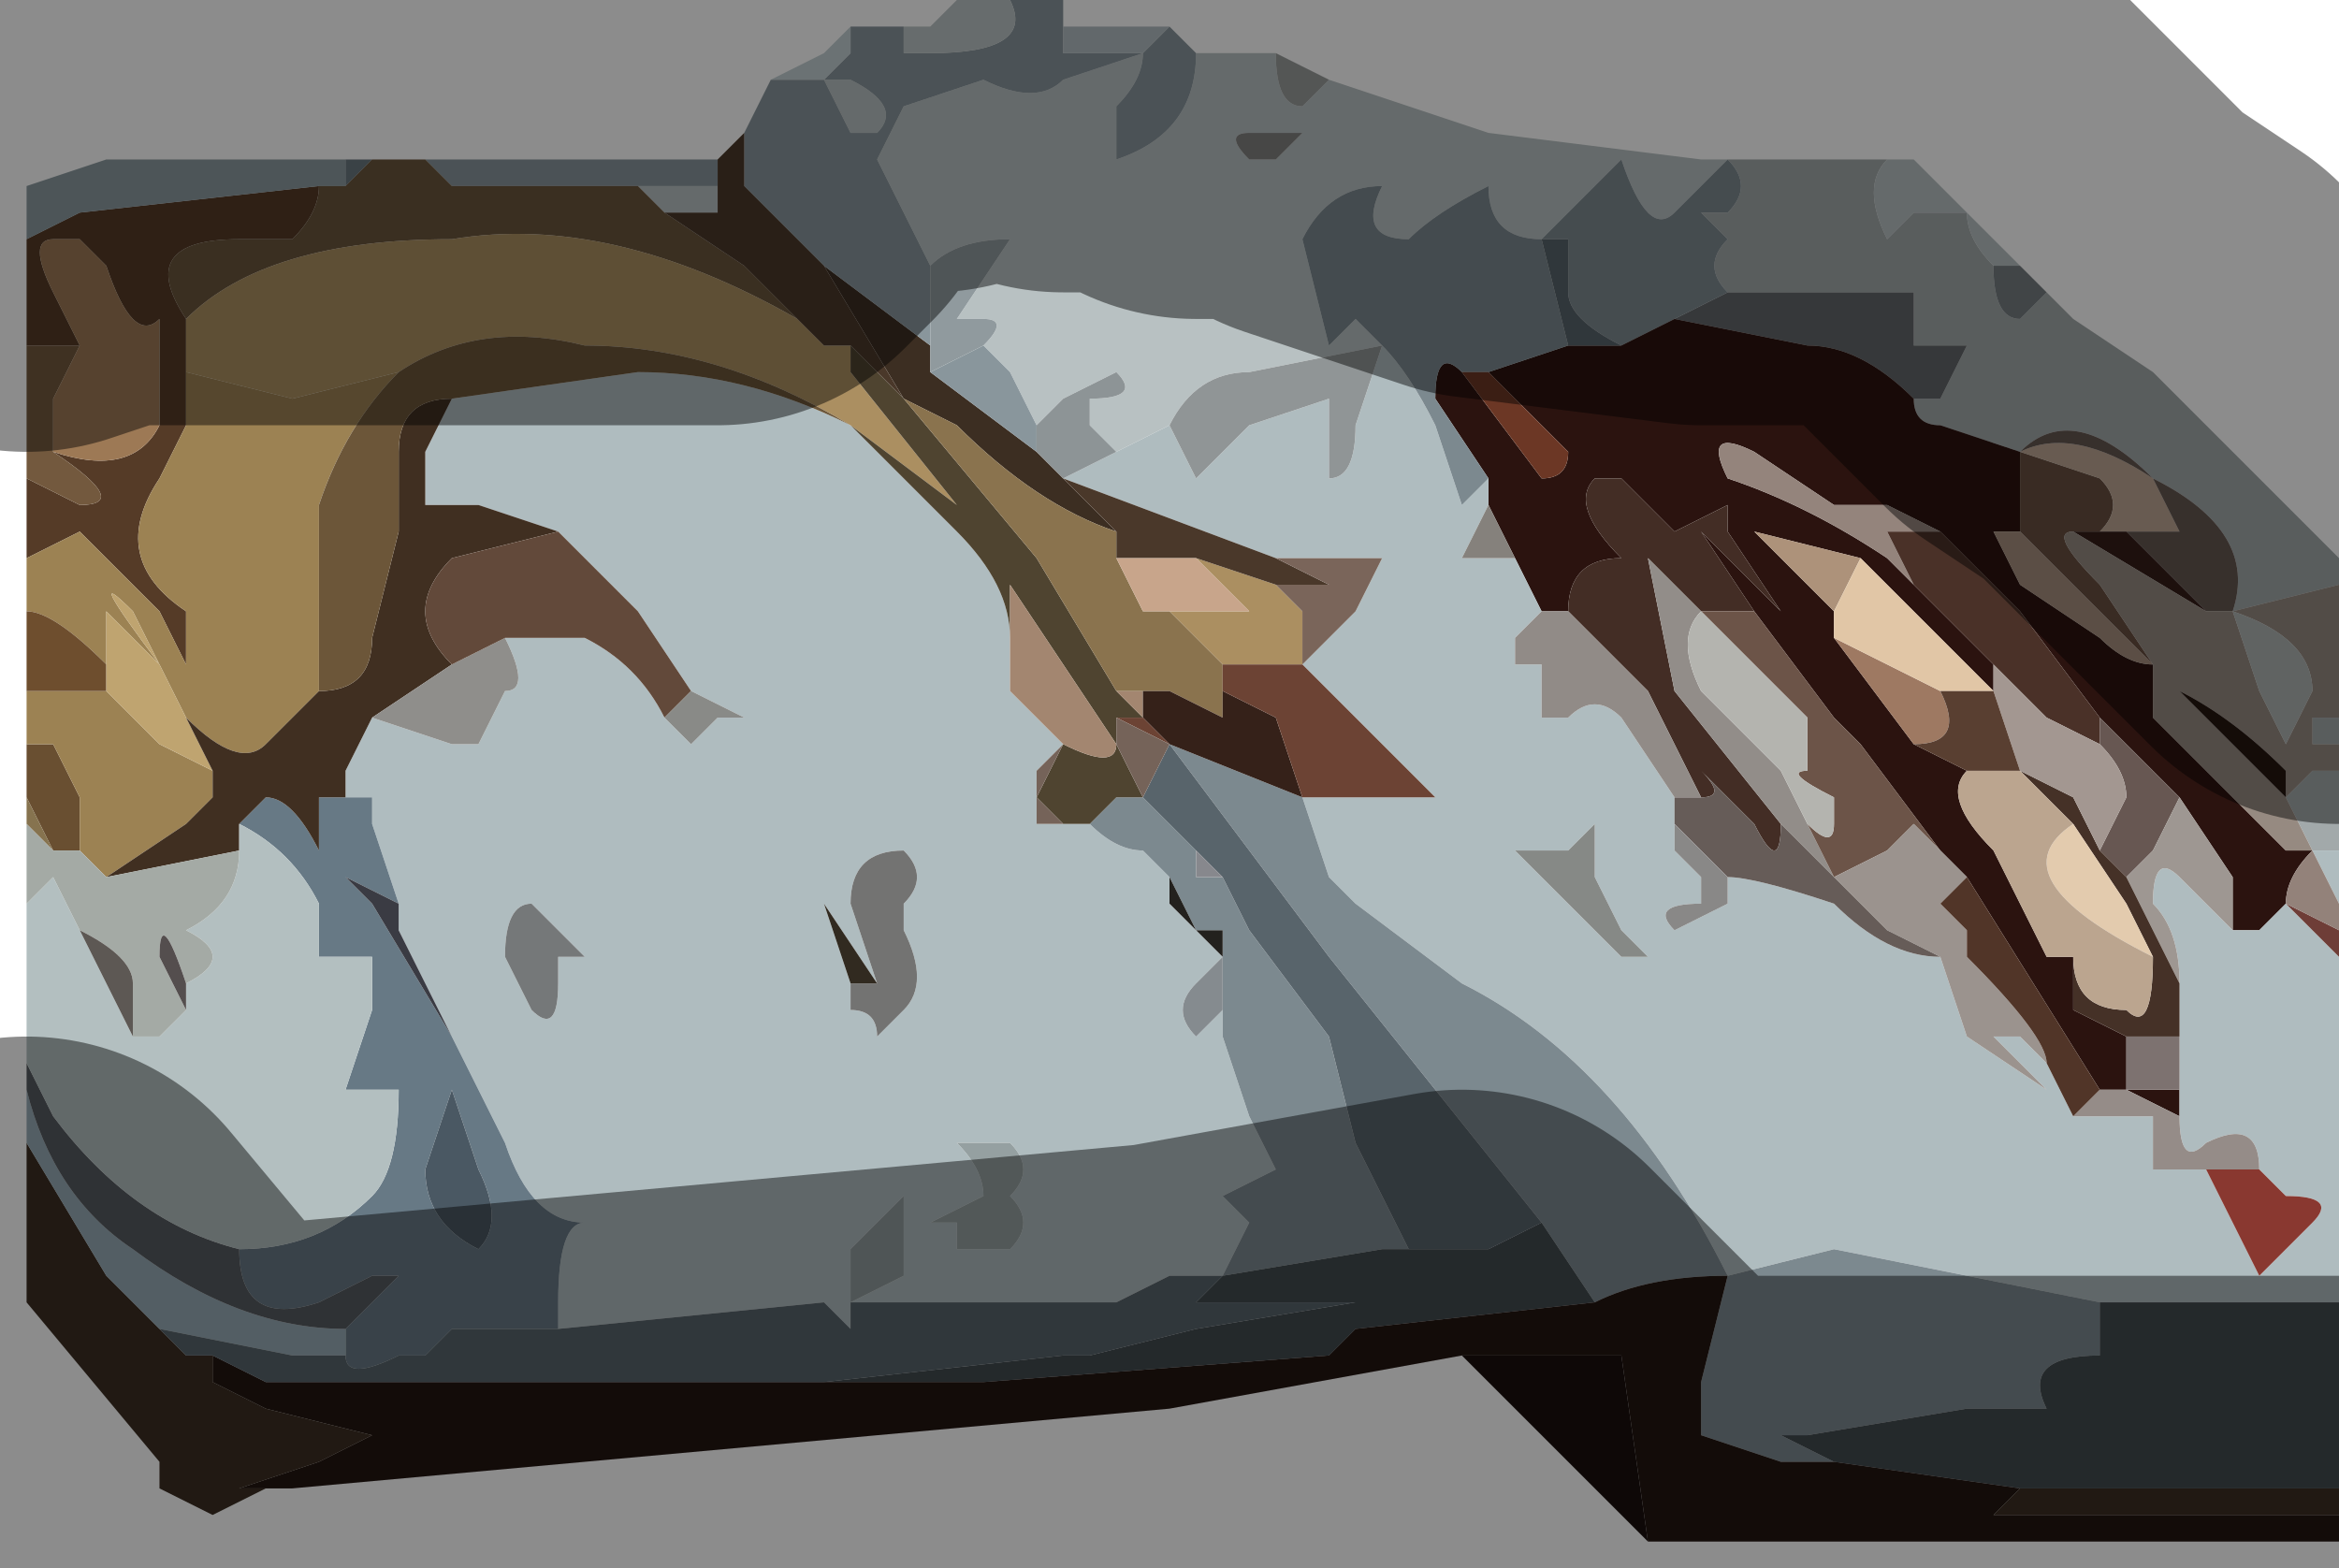 <?xml version="1.0" encoding="UTF-8" standalone="no"?>
<svg xmlns:xlink="http://www.w3.org/1999/xlink" height="2.95px" width="4.4px" xmlns="http://www.w3.org/2000/svg">
  <g transform="matrix(1.0, 0.0, 0.0, 1.0, 2.2, 1.25)">
    <path d="M1.55 -0.75 Q1.55 -0.65 1.6 -0.65 L1.65 -0.7 1.65 -0.7 1.7 -0.65 1.7 -0.65 1.85 -0.55 2.2 -0.2 2.2 -0.05 2.2 -0.15 2.0 -0.1 Q2.05 -0.25 1.85 -0.35 1.7 -0.5 1.6 -0.4 L1.45 -0.45 Q1.4 -0.45 1.4 -0.5 L1.45 -0.5 1.5 -0.6 Q1.4 -0.6 1.4 -0.6 L1.4 -0.7 1.25 -0.7 1.05 -0.7 Q1.0 -0.75 1.05 -0.8 L1.0 -0.85 1.05 -0.85 Q1.1 -0.9 1.05 -0.95 L1.2 -0.95 1.35 -0.95 Q1.3 -0.9 1.35 -0.8 1.35 -0.8 1.4 -0.85 L1.5 -0.85 Q1.5 -0.8 1.55 -0.75 M2.2 0.1 L2.2 0.15 2.15 0.15 2.15 0.1 2.2 0.1 M2.2 0.2 L2.2 0.35 2.15 0.35 2.1 0.25 Q2.1 0.25 2.15 0.2 L2.2 0.2 M1.5 -0.85 L1.5 -0.85 M1.6 -0.4 L1.6 -0.4" fill="#a2a9aa" fill-rule="evenodd" stroke="none"/>
    <path d="M0.7 -0.8 Q0.6 -0.8 0.6 -0.9 0.5 -0.85 0.45 -0.8 0.35 -0.8 0.4 -0.9 0.3 -0.9 0.25 -0.8 L0.3 -0.6 0.35 -0.65 0.4 -0.6 0.15 -0.55 Q0.05 -0.55 0.0 -0.45 L-0.1 -0.4 -0.15 -0.45 -0.15 -0.5 Q-0.05 -0.5 -0.1 -0.55 L-0.2 -0.5 -0.25 -0.45 -0.3 -0.55 -0.35 -0.6 -0.35 -0.6 Q-0.3 -0.65 -0.35 -0.65 L-0.4 -0.65 -0.4 -0.65 -0.3 -0.8 Q-0.4 -0.8 -0.45 -0.75 L-0.55 -0.95 -0.55 -0.95 -0.5 -1.05 -0.35 -1.1 Q-0.25 -1.05 -0.2 -1.1 L-0.05 -1.15 Q-0.05 -1.1 -0.1 -1.05 L-0.1 -0.95 Q0.05 -1.0 0.05 -1.15 L0.2 -1.15 Q0.2 -1.05 0.25 -1.05 L0.3 -1.1 0.3 -1.1 0.6 -1.0 1.0 -0.95 1.05 -0.95 0.95 -0.85 Q0.9 -0.8 0.85 -0.95 L0.75 -0.85 0.7 -0.8 0.7 -0.8 M0.25 -1.0 L0.15 -1.0 Q0.1 -1.0 0.15 -0.95 L0.2 -0.95 0.25 -1.0 M1.6 -0.75 L1.55 -0.75 Q1.5 -0.8 1.5 -0.85 L1.6 -0.75 M1.35 -0.95 L1.4 -0.95 1.5 -0.85 1.4 -0.85 Q1.35 -0.8 1.35 -0.8 1.3 -0.9 1.35 -0.95 M-0.6 -1.0 L-0.65 -1.1 -0.6 -1.1 Q-0.5 -1.05 -0.55 -1.0 L-0.6 -1.0 M-0.85 -0.9 L-0.85 -0.85 -0.95 -0.85 -1.0 -0.9 -0.85 -0.9" fill="#b8c1c2" fill-rule="evenodd" stroke="none"/>
    <path d="M1.05 -0.7 L1.25 -0.7 1.4 -0.7 1.4 -0.6 Q1.4 -0.6 1.5 -0.6 L1.45 -0.5 1.4 -0.5 Q1.3 -0.6 1.2 -0.6 L0.95 -0.65 1.05 -0.7" fill="#636669" fill-rule="evenodd" stroke="none"/>
    <path d="M1.55 -0.75 L1.6 -0.75 1.65 -0.7 1.65 -0.7 1.6 -0.65 Q1.55 -0.65 1.55 -0.75" fill="#767e82" fill-rule="evenodd" stroke="none"/>
    <path d="M0.7 -0.8 L0.7 -0.8 0.75 -0.85 0.85 -0.95 Q0.9 -0.8 0.95 -0.85 L1.05 -0.95 1.05 -0.95 Q1.1 -0.9 1.05 -0.85 L1.0 -0.85 1.05 -0.8 Q1.0 -0.75 1.05 -0.7 L0.95 -0.65 0.85 -0.6 0.85 -0.6 Q0.75 -0.65 0.75 -0.7 L0.75 -0.8 0.75 -0.8 0.7 -0.8" fill="#7e8a90" fill-rule="evenodd" stroke="none"/>
    <path d="M0.6 -0.35 L0.5 -0.5 Q0.5 -0.6 0.55 -0.55 L0.7 -0.35 Q0.75 -0.35 0.75 -0.4 L0.6 -0.55 0.75 -0.6 0.85 -0.6 0.85 -0.6 0.95 -0.65 1.2 -0.6 Q1.3 -0.6 1.4 -0.5 1.4 -0.45 1.45 -0.45 L1.6 -0.4 1.6 -0.25 1.55 -0.25 1.6 -0.15 1.75 -0.05 Q1.8 0.0 1.85 0.0 L1.85 0.1 1.9 0.15 2.0 0.25 2.1 0.35 2.15 0.35 Q2.1 0.4 2.1 0.45 L2.05 0.5 2.0 0.5 2.0 0.4 1.9 0.25 1.75 0.1 1.6 -0.1 1.45 -0.25 1.35 -0.3 Q1.3 -0.3 1.25 -0.3 L1.1 -0.4 Q1.0 -0.45 1.05 -0.35 1.2 -0.3 1.35 -0.2 L1.55 0.0 1.55 0.05 1.45 -0.05 1.3 -0.2 1.1 -0.25 1.25 -0.1 1.25 -0.05 1.4 0.15 1.5 0.2 Q1.45 0.25 1.55 0.35 L1.65 0.55 1.7 0.55 1.7 0.65 1.8 0.7 1.8 0.8 1.9 0.8 1.9 0.85 1.8 0.8 1.75 0.8 1.5 0.4 1.45 0.35 1.3 0.15 1.25 0.1 1.1 -0.1 1.0 -0.25 1.1 -0.15 1.15 -0.1 1.15 -0.1 1.05 -0.25 1.05 -0.3 0.95 -0.25 0.85 -0.35 0.8 -0.35 Q0.75 -0.3 0.85 -0.2 0.75 -0.2 0.75 -0.1 L0.7 -0.1 0.65 -0.2 0.6 -0.3 0.6 -0.35" fill="#2b130f" fill-rule="evenodd" stroke="none"/>
    <path d="M0.75 -0.1 Q0.75 -0.2 0.85 -0.2 0.75 -0.3 0.8 -0.35 L0.85 -0.35 0.95 -0.25 1.05 -0.3 1.05 -0.25 1.15 -0.1 1.15 -0.1 1.1 -0.15 1.0 -0.25 1.1 -0.1 1.0 -0.1 0.95 -0.15 0.9 -0.2 0.95 0.05 1.15 0.3 Q1.15 0.4 1.1 0.3 L1.0 0.2 Q1.05 0.25 1.0 0.25 L0.9 0.05 0.75 -0.1" fill="#432d25" fill-rule="evenodd" stroke="none"/>
    <path d="M1.55 0.0 L1.35 -0.2 Q1.2 -0.3 1.05 -0.35 1.0 -0.45 1.1 -0.4 L1.25 -0.3 Q1.3 -0.3 1.35 -0.3 L1.45 -0.25 1.35 -0.25 1.4 -0.15 1.6 0.05 1.55 0.0" fill="#94847c" fill-rule="evenodd" stroke="none"/>
    <path d="M1.15 0.3 L0.95 0.05 0.9 -0.2 0.95 -0.15 1.0 -0.1 Q0.95 -0.05 1.0 0.05 L1.1 0.15 1.15 0.2 1.25 0.4 1.15 0.3" fill="#928d89" fill-rule="evenodd" stroke="none"/>
    <path d="M1.0 -0.1 L1.1 -0.1 1.25 0.1 1.3 0.15 1.45 0.35 1.4 0.3 1.35 0.35 1.25 0.4 1.15 0.2 1.2 0.3 Q1.25 0.35 1.25 0.3 L1.25 0.25 Q1.15 0.2 1.2 0.2 L1.2 0.1 1.0 -0.1" fill="#6c5448" fill-rule="evenodd" stroke="none"/>
    <path d="M1.0 -0.1 L1.2 0.1 1.2 0.2 Q1.15 0.2 1.25 0.25 L1.25 0.3 Q1.25 0.35 1.2 0.3 L1.15 0.2 1.1 0.15 1.0 0.05 Q0.95 -0.05 1.0 -0.1" fill="#b4b4af" fill-rule="evenodd" stroke="none"/>
    <path d="M1.25 -0.1 L1.1 -0.25 1.3 -0.2 1.25 -0.1" fill="#ad927a" fill-rule="evenodd" stroke="none"/>
    <path d="M1.6 -0.4 L1.6 -0.4 1.75 -0.35 Q1.8 -0.3 1.75 -0.25 L1.7 -0.25 Q1.65 -0.25 1.75 -0.15 L1.85 0.0 1.6 -0.25 1.6 -0.4" fill="#674e3f" fill-rule="evenodd" stroke="none"/>
    <path d="M1.85 0.0 Q1.8 0.0 1.75 -0.05 L1.6 -0.15 1.55 -0.25 1.6 -0.25 1.85 0.0" fill="#a58e7d" fill-rule="evenodd" stroke="none"/>
    <path d="M1.55 0.0 L1.6 0.05 1.4 -0.15 1.35 -0.25 1.45 -0.25 1.6 -0.1 1.75 0.1 1.75 0.15 1.65 0.1 1.55 0.0" fill="#4a3128" fill-rule="evenodd" stroke="none"/>
    <path d="M1.25 -0.05 L1.25 -0.05 1.45 0.05 Q1.5 0.15 1.4 0.15 L1.25 -0.05" fill="#9e7962" fill-rule="evenodd" stroke="none"/>
    <path d="M1.25 -0.05 L1.25 -0.1 1.3 -0.2 1.45 -0.05 1.55 0.05 1.45 0.05 1.25 -0.05 1.25 -0.05" fill="#e1c6a6" fill-rule="evenodd" stroke="none"/>
    <path d="M1.75 -0.25 Q1.8 -0.3 1.75 -0.35 L1.6 -0.4 Q1.7 -0.45 1.85 -0.35 L1.9 -0.25 Q1.9 -0.25 1.8 -0.25 L1.75 -0.25" fill="#bda693" fill-rule="evenodd" stroke="none"/>
    <path d="M1.6 -0.4 Q1.7 -0.5 1.85 -0.35 2.05 -0.25 2.0 -0.1 L1.95 -0.1 1.8 -0.25 Q1.9 -0.25 1.9 -0.25 L1.85 -0.35 Q1.7 -0.45 1.6 -0.4 M2.0 -0.1 L2.0 -0.1" fill="#645751" fill-rule="evenodd" stroke="none"/>
    <path d="M1.75 -0.25 L1.8 -0.25 1.95 -0.1 1.7 -0.25 1.75 -0.25" fill="#351d18" fill-rule="evenodd" stroke="none"/>
    <path d="M2.2 -0.05 L2.2 0.1 2.15 0.1 2.15 0.15 2.2 0.15 2.2 0.2 2.15 0.2 Q2.1 0.25 2.1 0.25 L2.1 0.2 Q2.0 0.1 1.9 0.05 L2.1 0.25 2.15 0.35 2.1 0.35 2.0 0.25 1.9 0.15 1.85 0.1 1.85 0.0 1.75 -0.15 Q1.65 -0.25 1.7 -0.25 L1.95 -0.1 2.0 -0.1 2.05 0.05 2.1 0.15 2.15 0.05 Q2.15 -0.05 2.0 -0.1 L2.2 -0.15 2.2 -0.05" fill="#968a81" fill-rule="evenodd" stroke="none"/>
    <path d="M2.0 -0.1 L2.0 -0.1 Q2.15 -0.05 2.15 0.05 L2.1 0.15 2.05 0.05 2.0 -0.1" fill="#afb4b2" fill-rule="evenodd" stroke="none"/>
    <path d="M0.4 -0.6 Q0.45 -0.55 0.5 -0.45 L0.55 -0.3 0.6 -0.35 0.6 -0.3 0.55 -0.2 0.65 -0.2 0.7 -0.1 0.65 -0.05 0.65 0.0 0.7 0.0 0.7 0.1 0.75 0.1 Q0.8 0.05 0.85 0.1 L0.95 0.25 0.95 0.3 0.95 0.35 Q0.95 0.35 1.0 0.4 L1.0 0.45 Q0.9 0.45 0.95 0.5 L1.05 0.45 1.05 0.4 Q1.1 0.4 1.25 0.45 1.35 0.55 1.45 0.55 L1.5 0.7 1.65 0.8 1.55 0.7 1.6 0.7 1.65 0.75 1.7 0.85 1.85 0.85 1.85 0.95 1.95 0.95 2.05 1.15 2.1 1.1 2.15 1.05 Q2.2 1.0 2.1 1.0 L2.05 0.95 Q2.05 0.85 1.95 0.9 1.9 0.95 1.9 0.85 L1.9 0.8 1.9 0.7 1.9 0.6 Q1.9 0.5 1.85 0.45 1.85 0.35 1.9 0.4 L2.0 0.5 2.05 0.5 2.1 0.45 2.2 0.55 2.2 0.6 2.2 1.2 2.1 1.2 1.85 1.2 1.8 1.2 1.75 1.2 1.25 1.1 1.05 1.15 Q0.85 0.75 0.55 0.6 L0.35 0.45 0.3 0.4 0.25 0.25 0.5 0.25 0.25 0.0 0.25 0.0 0.35 -0.1 0.4 -0.2 0.3 -0.2 0.2 -0.2 -0.2 -0.35 -0.1 -0.4 0.0 -0.45 0.05 -0.35 0.15 -0.45 0.3 -0.5 0.3 -0.35 Q0.35 -0.35 0.35 -0.45 L0.4 -0.6 M2.2 0.35 L2.2 0.45 2.15 0.35 2.2 0.35 M0.65 0.35 L0.75 0.45 0.85 0.55 0.9 0.55 0.85 0.5 0.8 0.4 0.8 0.3 0.75 0.35 0.65 0.35 M0.0 0.4 L0.0 0.45 0.1 0.55 0.05 0.6 Q0.0 0.65 0.05 0.7 L0.1 0.65 0.1 0.7 0.15 0.85 0.2 0.95 0.1 1.0 0.15 1.05 0.1 1.15 0.0 1.15 -0.1 1.2 -0.1 1.2 -0.2 1.2 -0.6 1.2 -0.5 1.15 Q-0.5 1.1 -0.5 1.0 L-0.6 1.1 -0.6 1.25 -0.65 1.2 -1.15 1.25 -1.15 1.2 Q-1.15 1.05 -1.1 1.05 -1.2 1.05 -1.25 0.9 L-1.35 0.7 -1.45 0.5 -1.45 0.45 -1.5 0.3 -1.5 0.25 -1.6 0.25 -1.55 0.25 -1.55 0.2 -1.5 0.1 -1.35 0.15 -1.3 0.15 -1.25 0.05 Q-1.2 0.05 -1.25 -0.05 L-1.1 -0.05 Q-1.0 0.0 -0.95 0.1 L-0.9 0.15 -0.85 0.1 -0.8 0.1 -0.9 0.05 -1.0 -0.1 -1.15 -0.25 -1.3 -0.3 -1.4 -0.3 -1.4 -0.4 -1.35 -0.5 -1.0 -0.55 Q-0.8 -0.55 -0.6 -0.45 L-0.6 -0.45 -0.4 -0.25 Q-0.3 -0.15 -0.3 -0.05 L-0.3 0.05 -0.25 0.1 -0.2 0.15 -0.2 0.15 -0.25 0.2 -0.25 0.3 -0.2 0.3 -0.2 0.3 -0.15 0.3 Q-0.1 0.35 -0.05 0.35 L0.0 0.4 M-0.6 0.6 Q-0.6 0.6 -0.6 0.65 -0.55 0.65 -0.55 0.7 L-0.5 0.65 Q-0.45 0.6 -0.5 0.5 L-0.5 0.45 Q-0.45 0.4 -0.5 0.35 -0.6 0.35 -0.6 0.45 L-0.55 0.6 -0.65 0.45 -0.6 0.6 M-0.4 0.9 Q-0.35 0.95 -0.35 1.0 L-0.45 1.05 -0.4 1.05 -0.4 1.1 -0.3 1.1 Q-0.25 1.05 -0.3 1.0 -0.25 0.95 -0.3 0.9 L-0.4 0.9 M-1.25 0.55 L-1.2 0.65 Q-1.15 0.7 -1.15 0.6 L-1.15 0.55 -1.1 0.55 -1.15 0.5 -1.2 0.45 Q-1.25 0.45 -1.25 0.55" fill="#afbcbf" fill-rule="evenodd" stroke="none"/>
    <path d="M0.4 -0.6 L0.35 -0.65 0.3 -0.6 0.25 -0.8 Q0.3 -0.9 0.4 -0.9 0.35 -0.8 0.45 -0.8 0.5 -0.85 0.6 -0.9 0.6 -0.8 0.7 -0.8 L0.75 -0.6 0.6 -0.55 0.55 -0.55 Q0.5 -0.6 0.5 -0.5 L0.6 -0.35 0.55 -0.3 0.5 -0.45 Q0.45 -0.55 0.4 -0.6 M0.25 0.25 L0.3 0.4 0.35 0.45 0.55 0.6 Q0.85 0.75 1.05 1.15 L1.25 1.1 1.75 1.2 1.75 1.3 Q1.6 1.3 1.65 1.4 L1.5 1.4 1.2 1.45 1.15 1.45 1.25 1.5 1.15 1.5 1.0 1.45 1.0 1.35 1.05 1.15 Q0.9 1.15 0.8 1.2 L0.7 1.05 0.3 0.55 0.15 0.35 0.0 0.15 0.0 0.15 0.25 0.25 M-0.05 0.25 L0.05 0.35 0.05 0.4 0.1 0.4 0.15 0.5 0.3 0.7 0.35 0.9 0.4 1.0 0.45 1.1 0.4 1.1 0.1 1.15 0.15 1.05 0.1 1.0 0.2 0.95 0.15 0.85 0.1 0.7 0.1 0.65 0.1 0.6 0.1 0.5 0.05 0.5 0.0 0.4 0.0 0.4 -0.05 0.35 Q-0.1 0.35 -0.15 0.3 L-0.1 0.25 -0.05 0.25" fill="#7c898f" fill-rule="evenodd" stroke="none"/>
    <path d="M1.75 1.2 L1.8 1.2 1.85 1.2 2.1 1.2 2.2 1.2 2.2 1.55 1.6 1.55 1.25 1.5 1.15 1.45 1.2 1.45 1.5 1.4 1.65 1.4 Q1.6 1.3 1.75 1.3 L1.75 1.2 M0.7 1.05 L0.8 1.2 0.35 1.25 0.3 1.3 -0.35 1.35 -0.65 1.35 -0.2 1.3 -0.15 1.3 0.05 1.25 0.35 1.2 0.3 1.2 0.05 1.2 0.1 1.15 0.4 1.1 0.45 1.1 0.6 1.1 0.7 1.05" fill="#414a4f" fill-rule="evenodd" stroke="none"/>
    <path d="M1.6 1.55 L1.55 1.6 1.7 1.6 2.1 1.6 2.2 1.6 2.2 1.65 0.9 1.65 0.85 1.3 0.75 1.3 0.55 1.3 0.0 1.4 -1.65 1.55 -1.7 1.55 -1.75 1.55 -1.6 1.5 -1.5 1.45 -1.5 1.45 -1.7 1.4 -1.8 1.35 -1.8 1.3 -1.7 1.35 -1.4 1.35 -1.2 1.35 -0.75 1.35 -0.65 1.35 -0.35 1.35 0.3 1.3 0.35 1.25 0.8 1.2 Q0.9 1.15 1.05 1.15 L1.0 1.35 1.0 1.45 1.15 1.5 1.25 1.5 1.6 1.55 M-1.8 1.3 L-1.8 1.3" fill="#231511" fill-rule="evenodd" stroke="none"/>
    <path d="M2.2 0.6 L2.2 0.55 2.1 0.45 2.2 0.5 2.2 0.6" fill="#6e3d37" fill-rule="evenodd" stroke="none"/>
    <path d="M2.15 0.35 L2.1 0.25 1.9 0.05 Q2.0 0.1 2.1 0.2 L2.1 0.25 2.15 0.35" fill="#25150f" fill-rule="evenodd" stroke="none"/>
    <path d="M1.75 0.1 L1.9 0.25 2.0 0.4 1.9 0.25 1.85 0.35 1.8 0.4 1.75 0.35 1.8 0.25 Q1.8 0.2 1.75 0.15 L1.75 0.1" fill="#675752" fill-rule="evenodd" stroke="none"/>
    <path d="M2.0 0.5 L1.9 0.4 Q1.85 0.35 1.85 0.45 1.9 0.5 1.9 0.6 L1.8 0.4 1.85 0.35 1.9 0.25 2.0 0.4 2.0 0.5" fill="#9e9792" fill-rule="evenodd" stroke="none"/>
    <path d="M1.9 0.6 L1.9 0.7 1.8 0.7 1.7 0.65 1.7 0.55 Q1.7 0.65 1.8 0.65 1.85 0.7 1.85 0.55 L1.8 0.45 1.7 0.3 1.6 0.2 1.7 0.25 1.75 0.35 1.8 0.4 1.9 0.6" fill="#453127" fill-rule="evenodd" stroke="none"/>
    <path d="M1.85 0.55 Q1.55 0.4 1.7 0.3 L1.8 0.45 1.85 0.55" fill="#e3cbae" fill-rule="evenodd" stroke="none"/>
    <path d="M2.2 0.45 L2.2 0.5 2.1 0.45 Q2.1 0.4 2.15 0.35 L2.2 0.45" fill="#93827a" fill-rule="evenodd" stroke="none"/>
    <path d="M1.55 0.05 L1.55 0.0 1.65 0.1 1.75 0.15 Q1.8 0.2 1.8 0.25 L1.75 0.35 1.7 0.25 1.6 0.2 1.55 0.05" fill="#a39791" fill-rule="evenodd" stroke="none"/>
    <path d="M1.9 0.7 L1.9 0.8 1.8 0.8 1.8 0.7 1.9 0.7" fill="#7d7270" fill-rule="evenodd" stroke="none"/>
    <path d="M1.9 0.85 Q1.9 0.95 1.95 0.9 2.05 0.85 2.05 0.95 L1.95 0.95 1.85 0.95 1.85 0.85 1.7 0.85 1.75 0.8 1.8 0.8 1.9 0.85" fill="#958c88" fill-rule="evenodd" stroke="none"/>
    <path d="M2.05 0.95 L2.1 1.0 Q2.2 1.0 2.15 1.05 L2.1 1.1 2.05 1.15 1.95 0.95 2.05 0.95" fill="#893830" fill-rule="evenodd" stroke="none"/>
    <path d="M1.7 0.55 L1.65 0.55 1.55 0.35 Q1.45 0.25 1.5 0.2 L1.6 0.2 1.7 0.3 Q1.55 0.4 1.85 0.55 1.85 0.7 1.8 0.65 1.7 0.65 1.7 0.55" fill="#bba58f" fill-rule="evenodd" stroke="none"/>
    <path d="M1.45 0.05 L1.55 0.05 1.6 0.2 1.5 0.2 1.4 0.15 Q1.5 0.15 1.45 0.05" fill="#593f31" fill-rule="evenodd" stroke="none"/>
    <path d="M1.65 0.75 L1.6 0.7 1.55 0.7 1.65 0.8 1.5 0.7 1.45 0.55 1.35 0.5 1.25 0.4 1.35 0.35 1.4 0.3 1.45 0.35 1.5 0.4 1.45 0.45 1.5 0.5 1.5 0.55 Q1.65 0.7 1.65 0.75" fill="#9b938e" fill-rule="evenodd" stroke="none"/>
    <path d="M1.45 0.55 Q1.35 0.55 1.25 0.45 1.1 0.4 1.05 0.4 L0.95 0.3 0.95 0.25 1.0 0.25 Q1.05 0.25 1.0 0.2 L1.1 0.3 Q1.15 0.4 1.15 0.3 L1.25 0.4 1.35 0.5 1.45 0.55" fill="#665c58" fill-rule="evenodd" stroke="none"/>
    <path d="M1.7 0.85 L1.65 0.75 Q1.65 0.7 1.5 0.55 L1.5 0.5 1.45 0.45 1.5 0.4 1.75 0.8 1.7 0.85" fill="#513528" fill-rule="evenodd" stroke="none"/>
    <path d="M1.05 0.4 L1.05 0.45 0.95 0.5 Q0.9 0.45 1.0 0.45 L1.0 0.4 Q0.95 0.35 0.95 0.35 L0.95 0.3 1.05 0.4" fill="#898887" fill-rule="evenodd" stroke="none"/>
    <path d="M0.95 0.25 L0.85 0.1 Q0.8 0.05 0.75 0.1 L0.7 0.1 0.7 0.0 0.65 0.0 0.65 -0.05 0.7 -0.1 0.75 -0.1 0.9 0.05 1.0 0.25 0.95 0.25" fill="#918b87" fill-rule="evenodd" stroke="none"/>
    <path d="M0.65 0.35 L0.75 0.35 0.8 0.3 0.8 0.4 0.85 0.5 0.9 0.55 0.85 0.55 0.75 0.45 0.65 0.35" fill="#868986" fill-rule="evenodd" stroke="none"/>
    <path d="M-0.2 -0.35 L-0.1 -0.25 Q-0.25 -0.3 -0.4 -0.45 L-0.5 -0.5 -0.65 -0.75 -0.45 -0.6 -0.45 -0.55 -0.25 -0.4 -0.2 -0.35 M2.2 1.6 L2.1 1.6 1.7 1.6 1.55 1.6 1.6 1.55 2.2 1.55 2.2 1.6 M-1.8 1.3 L-1.8 1.35 -1.7 1.4 -1.5 1.45 -1.5 1.45 -1.6 1.5 -1.75 1.55 -1.7 1.55 -1.8 1.6 -1.9 1.55 -1.9 1.5 -2.15 1.2 -2.15 0.9 -2.0 1.15 -1.9 1.25 -1.85 1.3 -1.85 1.3 -1.8 1.3 -1.8 1.3" fill="#3c2e22" fill-rule="evenodd" stroke="none"/>
    <path d="M0.55 1.3 L0.75 1.3 0.85 1.3 0.9 1.65 0.55 1.3" fill="#190f0c" fill-rule="evenodd" stroke="none"/>
    <path d="M-1.6 0.25 L-1.5 0.25 -1.5 0.3 -1.45 0.45 -1.55 0.4 -1.5 0.45 -1.35 0.7 -1.25 0.9 Q-1.2 1.05 -1.1 1.05 -1.15 1.05 -1.15 1.2 L-1.15 1.25 -1.35 1.25 -1.3 1.2 -1.4 1.3 -1.45 1.3 Q-1.55 1.35 -1.55 1.3 L-1.55 1.25 -1.45 1.15 -1.5 1.15 -1.6 1.2 Q-1.75 1.25 -1.75 1.1 -1.6 1.1 -1.5 1.0 -1.45 0.95 -1.45 0.8 L-1.55 0.8 -1.5 0.65 -1.5 0.55 -1.6 0.55 Q-1.6 0.55 -1.6 0.45 -1.65 0.35 -1.75 0.3 L-1.7 0.25 Q-1.65 0.25 -1.6 0.35 L-1.6 0.25 M-1.3 1.1 Q-1.25 1.05 -1.3 0.95 L-1.35 0.8 -1.4 0.95 Q-1.4 1.05 -1.3 1.1 M-1.8 1.3 L-1.8 1.3 -1.8 1.3 -1.85 1.3 -1.85 1.3 -1.8 1.3 -1.8 1.3" fill="#677985" fill-rule="evenodd" stroke="none"/>
    <path d="M-2.15 -0.8 L-2.05 -0.85 -1.6 -0.9 Q-1.6 -0.85 -1.65 -0.8 L-1.75 -0.8 Q-1.95 -0.8 -1.85 -0.65 L-1.85 -0.55 -1.85 -0.45 -1.9 -0.35 Q-2.0 -0.2 -1.85 -0.1 L-1.85 0.0 -1.9 -0.1 -2.05 -0.25 -2.15 -0.2 -2.15 -0.35 -2.05 -0.3 Q-1.95 -0.3 -2.1 -0.4 -1.95 -0.35 -1.9 -0.45 L-1.9 -0.65 Q-1.95 -0.6 -2.0 -0.75 L-2.05 -0.8 -2.1 -0.8 Q-2.15 -0.8 -2.1 -0.7 L-2.05 -0.6 -2.15 -0.6 -2.15 -0.6 -2.15 -0.8" fill="#553b27" fill-rule="evenodd" stroke="none"/>
    <path d="M-2.15 -0.6 L-2.15 -0.6 -2.05 -0.6 -2.1 -0.5 -2.1 -0.4 Q-1.95 -0.3 -2.05 -0.3 L-2.15 -0.35 -2.15 -0.6" fill="#73593e" fill-rule="evenodd" stroke="none"/>
    <path d="M-1.6 -0.9 L-2.05 -0.85 -2.15 -0.8 -2.15 -0.9 -2.0 -0.95 -1.75 -0.95 -1.55 -0.95 -1.55 -0.9 -1.6 -0.9" fill="#8c9ba1" fill-rule="evenodd" stroke="none"/>
    <path d="M-2.05 -0.6 L-2.1 -0.7 Q-2.15 -0.8 -2.1 -0.8 L-2.05 -0.8 -2.0 -0.75 Q-1.95 -0.6 -1.9 -0.65 L-1.9 -0.45 Q-1.95 -0.35 -2.1 -0.4 L-2.1 -0.5 -2.05 -0.6" fill="#9d7955" fill-rule="evenodd" stroke="none"/>
    <path d="M-1.55 1.25 L-1.55 1.3 -1.65 1.3 -1.9 1.25 -2.0 1.15 -2.15 0.9 -2.15 0.8 Q-2.1 1.0 -1.95 1.1 -1.75 1.25 -1.55 1.25 M-1.4 1.3 L-1.3 1.2 -1.35 1.25 -1.4 1.3" fill="#98acb7" fill-rule="evenodd" stroke="none"/>
    <path d="M-1.75 1.1 Q-1.75 1.25 -1.6 1.2 L-1.5 1.15 -1.45 1.15 -1.55 1.25 Q-1.75 1.25 -1.95 1.1 -2.1 1.0 -2.15 0.8 L-2.15 0.75 -2.1 0.85 Q-1.95 1.05 -1.75 1.1" fill="#565b60" fill-rule="evenodd" stroke="none"/>
    <path d="M-2.15 0.15 L-2.1 0.15 -2.05 0.25 -2.05 0.3 -2.05 0.35 -2.1 0.35 -2.15 0.25 -2.15 0.15" fill="#694f31" fill-rule="evenodd" stroke="none"/>
    <path d="M-2.15 0.25 L-2.1 0.35 -2.15 0.3 -2.15 0.25" fill="#86734f" fill-rule="evenodd" stroke="none"/>
    <path d="M-2.15 -0.2 L-2.05 -0.25 -1.9 -0.1 -1.85 0.0 -1.85 -0.1 Q-2.0 -0.2 -1.9 -0.35 L-1.85 -0.45 -1.85 -0.55 -1.65 -0.5 -1.45 -0.55 Q-1.55 -0.45 -1.6 -0.3 L-1.6 0.05 -1.7 0.15 Q-1.75 0.2 -1.85 0.1 L-1.95 -0.1 Q-2.05 -0.2 -1.9 0.0 L-2.0 -0.1 -2.0 0.0 Q-2.1 -0.1 -2.15 -0.1 L-2.15 -0.1 -2.15 -0.2 M-2.15 0.05 L-2.05 0.05 -2.0 0.05 -1.9 0.15 -1.8 0.2 -1.8 0.25 -1.85 0.3 -2.0 0.4 -2.05 0.35 -2.05 0.3 -2.05 0.25 -2.1 0.15 -2.15 0.15 -2.15 0.05" fill="#9c8253" fill-rule="evenodd" stroke="none"/>
    <path d="M-2.15 -0.1 L-2.15 -0.1 Q-2.1 -0.1 -2.0 0.0 L-2.0 0.05 -2.05 0.05 -2.15 0.05 -2.15 -0.1" fill="#6e4e2e" fill-rule="evenodd" stroke="none"/>
    <path d="M-1.55 -0.9 L-1.55 -0.95 -1.5 -0.95 -1.55 -0.9" fill="#6a787f" fill-rule="evenodd" stroke="none"/>
    <path d="M0.05 -1.15 Q0.05 -1.0 -0.1 -0.95 L-0.1 -1.05 Q-0.05 -1.1 -0.05 -1.15 L-0.2 -1.1 Q-0.25 -1.05 -0.35 -1.1 L-0.5 -1.05 -0.55 -0.95 -0.55 -0.95 -0.45 -0.75 -0.45 -0.6 -0.65 -0.75 -0.8 -0.9 -0.8 -1.0 -0.8 -1.0 -0.75 -1.1 -0.7 -1.1 -0.65 -1.1 -0.6 -1.15 -0.6 -1.2 -0.6 -1.2 -0.5 -1.2 -0.5 -1.15 -0.45 -1.15 Q-0.25 -1.15 -0.3 -1.25 L-0.2 -1.25 -0.2 -1.2 -0.2 -1.15 -0.15 -1.15 -0.05 -1.15 0.0 -1.2 0.05 -1.15 M-0.35 -0.6 L-0.3 -0.55 -0.25 -0.45 -0.25 -0.4 -0.45 -0.55 -0.35 -0.6 M-1.0 -0.9 L-1.1 -0.9 -1.2 -0.9 -1.35 -0.9 -1.4 -0.95 -0.85 -0.95 -0.85 -0.9 -1.0 -0.9 M-0.6 -1.0 L-0.55 -1.0 Q-0.5 -1.05 -0.6 -1.1 L-0.65 -1.1 -0.6 -1.0" fill="#89969c" fill-rule="evenodd" stroke="none"/>
    <path d="M-1.85 -0.65 Q-1.95 -0.8 -1.75 -0.8 L-1.65 -0.8 Q-1.6 -0.85 -1.6 -0.9 L-1.55 -0.9 -1.5 -0.95 -1.4 -0.95 -1.4 -0.95 -1.35 -0.9 -1.2 -0.9 -1.1 -0.9 -1.0 -0.9 -0.95 -0.85 -0.8 -0.75 -0.7 -0.65 Q-1.05 -0.85 -1.35 -0.8 -1.7 -0.8 -1.85 -0.65" fill="#6a553c" fill-rule="evenodd" stroke="none"/>
    <path d="M0.05 -0.2 L0.2 -0.15 0.25 -0.1 0.25 0.0 0.1 0.0 0.1 0.0 0.0 -0.1 0.15 -0.1 Q0.2 -0.05 0.15 -0.1 L0.05 -0.2 M-0.1 -0.25 L-0.1 -0.2 -0.1 -0.25 M-1.85 -0.55 L-1.85 -0.65 Q-1.7 -0.8 -1.35 -0.8 -1.05 -0.85 -0.7 -0.65 L-0.65 -0.6 -0.6 -0.6 -0.6 -0.55 -0.4 -0.3 -0.6 -0.45 -0.6 -0.45 Q-0.85 -0.6 -1.1 -0.6 -1.3 -0.65 -1.45 -0.55 L-1.65 -0.5 -1.85 -0.55 M-0.1 -0.2 L-0.1 -0.2" fill="#ab8f61" fill-rule="evenodd" stroke="none"/>
    <path d="M-2.0 0.0 L-2.0 -0.1 -1.9 0.0 Q-2.05 -0.2 -1.95 -0.1 L-1.85 0.1 -1.8 0.2 -1.9 0.15 -2.0 0.05 -2.0 0.0" fill="#bfa470" fill-rule="evenodd" stroke="none"/>
    <path d="M-1.35 -0.5 L-1.4 -0.4 -1.4 -0.3 -1.3 -0.3 -1.15 -0.25 -1.35 -0.2 Q-1.45 -0.1 -1.35 0.0 L-1.5 0.1 -1.55 0.2 -1.55 0.25 -1.6 0.25 -1.6 0.35 Q-1.65 0.25 -1.7 0.25 L-1.75 0.3 -1.75 0.35 -2.0 0.4 -1.85 0.3 -1.8 0.25 -1.8 0.2 -1.85 0.1 Q-1.75 0.2 -1.7 0.15 L-1.6 0.05 Q-1.5 0.05 -1.5 -0.05 L-1.45 -0.25 -1.45 -0.4 Q-1.45 -0.5 -1.35 -0.5" fill="#402f21" fill-rule="evenodd" stroke="none"/>
    <path d="M-0.6 -0.45 L-0.6 -0.45 Q-0.8 -0.55 -1.0 -0.55 L-1.35 -0.5 Q-1.45 -0.5 -1.45 -0.4 L-1.45 -0.25 -1.5 -0.05 Q-1.5 0.05 -1.6 0.05 L-1.6 -0.3 Q-1.55 -0.45 -1.45 -0.55 -1.3 -0.65 -1.1 -0.6 -0.85 -0.6 -0.6 -0.45 L-0.6 -0.45" fill="#6c5639" fill-rule="evenodd" stroke="none"/>
    <path d="M-1.25 -0.05 Q-1.2 0.05 -1.25 0.05 L-1.3 0.15 -1.35 0.15 -1.5 0.1 -1.35 0.0 -1.25 -0.05" fill="#8f8e8b" fill-rule="evenodd" stroke="none"/>
    <path d="M-1.15 -0.25 L-1.0 -0.1 -0.9 0.05 -0.95 0.1 Q-1.0 0.0 -1.1 -0.05 L-1.25 -0.05 -1.35 0.0 Q-1.45 -0.1 -1.35 -0.2 L-1.15 -0.25" fill="#62493a" fill-rule="evenodd" stroke="none"/>
    <path d="M0.0 -1.2 L-0.05 -1.15 -0.15 -1.15 -0.2 -1.15 -0.2 -1.2 -0.1 -1.2 0.0 -1.2" fill="#b2bdc2" fill-rule="evenodd" stroke="none"/>
    <path d="M-0.6 -1.2 L-0.6 -1.15 -0.65 -1.1 -0.7 -1.1 -0.75 -1.1 -0.65 -1.15 -0.6 -1.2" fill="#c3cfd3" fill-rule="evenodd" stroke="none"/>
    <path d="M-0.3 -1.25 Q-0.25 -1.15 -0.45 -1.15 L-0.5 -1.15 -0.5 -1.2 -0.45 -1.2 -0.4 -1.25 -0.3 -1.25" fill="#bcc5c6" fill-rule="evenodd" stroke="none"/>
    <path d="M-0.45 -0.75 Q-0.4 -0.8 -0.3 -0.8 L-0.4 -0.65 -0.4 -0.65 -0.35 -0.65 Q-0.3 -0.65 -0.35 -0.6 L-0.35 -0.6 -0.45 -0.55 -0.45 -0.6 -0.45 -0.75" fill="#909a9e" fill-rule="evenodd" stroke="none"/>
    <path d="M0.2 -0.15 L0.05 -0.2 -0.05 -0.2 -0.1 -0.2 -0.1 -0.25 -0.2 -0.35 0.2 -0.2 0.3 -0.15 0.2 -0.15 M-0.6 -0.6 L-0.65 -0.6 -0.7 -0.65 -0.8 -0.75 -0.95 -0.85 -0.85 -0.85 -0.85 -0.9 -0.85 -0.95 -0.8 -1.0 -0.8 -0.9 -0.65 -0.75 -0.5 -0.5 -0.6 -0.6" fill="#4a382a" fill-rule="evenodd" stroke="none"/>
    <path d="M-0.15 0.3 L-0.2 0.3 -0.2 0.3 -0.25 0.25 -0.2 0.15 Q-0.1 0.2 -0.1 0.15 L-0.05 0.25 -0.05 0.25 -0.1 0.25 -0.15 0.3 M-0.3 -0.05 Q-0.3 -0.15 -0.4 -0.25 L-0.6 -0.45 -0.4 -0.3 -0.6 -0.55 -0.6 -0.6 -0.5 -0.5 -0.25 -0.2 -0.1 0.05 -0.05 0.1 -0.1 0.1 -0.1 0.15 -0.3 -0.15 -0.3 -0.05" fill="#4f4430" fill-rule="evenodd" stroke="none"/>
    <path d="M-0.25 -0.45 L-0.2 -0.5 -0.1 -0.55 Q-0.05 -0.5 -0.15 -0.5 L-0.15 -0.45 -0.1 -0.4 -0.2 -0.35 -0.25 -0.4 -0.25 -0.45" fill="#8d9496" fill-rule="evenodd" stroke="none"/>
    <path d="M-0.05 0.05 L-0.05 0.1 -0.1 0.05 -0.05 0.05 M-0.2 0.15 L-0.2 0.15 -0.25 0.1 -0.3 0.05 -0.3 -0.05 -0.3 -0.15 -0.1 0.15 Q-0.1 0.2 -0.2 0.15 L-0.2 0.15 M-0.1 0.15 L-0.1 0.15" fill="#a38670" fill-rule="evenodd" stroke="none"/>
    <path d="M0.0 -0.1 L0.1 0.0 0.1 0.1 0.0 0.05 -0.05 0.05 -0.1 0.05 -0.25 -0.2 -0.5 -0.5 -0.4 -0.45 Q-0.25 -0.3 -0.1 -0.25 L-0.1 -0.2 -0.05 -0.1 0.0 -0.1" fill="#8a734e" fill-rule="evenodd" stroke="none"/>
    <path d="M0.75 -0.6 L0.7 -0.8 0.75 -0.8 0.75 -0.8 0.75 -0.7 Q0.75 -0.65 0.85 -0.6 L0.75 -0.6 M0.0 0.15 L0.15 0.35 0.3 0.55 0.7 1.05 0.6 1.1 0.45 1.1 0.4 1.0 0.35 0.9 0.3 0.7 0.15 0.5 0.1 0.4 0.05 0.35 -0.05 0.25 0.0 0.15 0.0 0.15 M-1.15 1.25 L-0.65 1.2 -0.6 1.25 -0.6 1.2 -0.2 1.2 -0.1 1.2 -0.1 1.2 0.0 1.15 0.1 1.15 0.05 1.2 0.3 1.2 0.35 1.2 0.05 1.25 -0.15 1.3 -0.2 1.3 -0.65 1.35 -0.75 1.35 -1.2 1.35 -1.4 1.35 -1.7 1.35 -1.8 1.3 -1.8 1.3 -1.85 1.3 -1.9 1.25 -1.65 1.3 -1.55 1.3 Q-1.55 1.35 -1.45 1.3 L-1.4 1.3 -1.35 1.25 -1.15 1.25" fill="#58646b" fill-rule="evenodd" stroke="none"/>
    <path d="M0.55 -0.55 L0.6 -0.55 0.75 -0.4 Q0.75 -0.35 0.7 -0.35 L0.55 -0.55" fill="#6c3725" fill-rule="evenodd" stroke="none"/>
    <path d="M0.25 -1.0 L0.2 -0.95 0.15 -0.95 Q0.1 -1.0 0.15 -1.0 L0.25 -1.0" fill="#818180" fill-rule="evenodd" stroke="none"/>
    <path d="M0.0 -0.45 Q0.05 -0.55 0.15 -0.55 L0.4 -0.6 0.35 -0.45 Q0.35 -0.35 0.3 -0.35 L0.3 -0.5 0.15 -0.45 0.05 -0.35 0.0 -0.45" fill="#909596" fill-rule="evenodd" stroke="none"/>
    <path d="M0.05 -0.2 L0.15 -0.1 Q0.2 -0.05 0.15 -0.1 L0.0 -0.1 -0.05 -0.1 -0.1 -0.2 -0.05 -0.2 0.05 -0.2 M-0.1 -0.2 L-0.1 -0.2" fill="#c8a58b" fill-rule="evenodd" stroke="none"/>
    <path d="M0.1 0.0 L0.1 0.05 0.2 0.1 0.25 0.25 0.0 0.15 0.0 0.15 -0.05 0.1 -0.05 0.05 0.0 0.05 0.1 0.1 0.1 0.0" fill="#352119" fill-rule="evenodd" stroke="none"/>
    <path d="M0.25 0.0 L0.25 -0.1 0.2 -0.15 0.3 -0.15 0.2 -0.2 0.3 -0.2 0.4 -0.2 0.35 -0.1 0.25 0.0 0.25 0.0" fill="#7a655a" fill-rule="evenodd" stroke="none"/>
    <path d="M0.1 0.0 L0.1 0.0 0.25 0.0 0.25 0.0 0.5 0.25 0.25 0.25 0.2 0.1 0.1 0.05 0.1 0.0 M0.25 0.0 L0.25 0.0 M-0.05 0.1 L0.0 0.15 0.0 0.15 -0.1 0.1 -0.05 0.1" fill="#6c4334" fill-rule="evenodd" stroke="none"/>
    <path d="M0.65 -0.2 L0.55 -0.2 0.6 -0.3 0.65 -0.2" fill="#85817c" fill-rule="evenodd" stroke="none"/>
    <path d="M0.3 -1.1 L0.25 -1.05 Q0.2 -1.05 0.2 -1.15 L0.3 -1.1" fill="#999c9b" fill-rule="evenodd" stroke="none"/>
    <path d="M0.05 0.35 L0.1 0.4 0.05 0.4 0.05 0.35" fill="#87888d" fill-rule="evenodd" stroke="none"/>
    <path d="M0.0 0.15 L-0.05 0.25 -0.05 0.25 -0.1 0.15 -0.1 0.15 -0.1 0.1 0.0 0.15 M-0.2 0.3 L-0.25 0.3 -0.25 0.2 -0.2 0.15 -0.2 0.15 -0.25 0.25 -0.2 0.3" fill="#756359" fill-rule="evenodd" stroke="none"/>
    <path d="M0.1 0.55 L0.0 0.45 0.0 0.4 0.0 0.4 0.05 0.5 0.1 0.5 0.1 0.6 0.1 0.55" fill="#23211e" fill-rule="evenodd" stroke="none"/>
    <path d="M0.1 0.65 L0.05 0.7 Q0.0 0.65 0.05 0.6 L0.1 0.55 0.1 0.6 0.1 0.65" fill="#858b8f" fill-rule="evenodd" stroke="none"/>
    <path d="M-0.55 0.6 L-0.6 0.45 Q-0.6 0.35 -0.5 0.35 -0.45 0.4 -0.5 0.45 L-0.5 0.5 Q-0.45 0.6 -0.5 0.65 L-0.55 0.7 Q-0.55 0.65 -0.6 0.65 -0.6 0.6 -0.6 0.6 L-0.55 0.6" fill="#737372" fill-rule="evenodd" stroke="none"/>
    <path d="M-0.55 0.6 L-0.6 0.6 -0.65 0.45 -0.55 0.6" fill="#312a20" fill-rule="evenodd" stroke="none"/>
    <path d="M-0.9 0.05 L-0.8 0.1 -0.85 0.1 -0.9 0.15 -0.95 0.1 -0.9 0.05" fill="#898a87" fill-rule="evenodd" stroke="none"/>
    <path d="M-1.25 0.55 Q-1.25 0.45 -1.2 0.45 L-1.15 0.5 -1.1 0.55 -1.15 0.55 -1.15 0.6 Q-1.15 0.7 -1.2 0.65 L-1.25 0.55" fill="#757879" fill-rule="evenodd" stroke="none"/>
    <path d="M-0.4 0.9 L-0.3 0.9 Q-0.25 0.95 -0.3 1.0 -0.25 1.05 -0.3 1.1 L-0.4 1.1 -0.4 1.05 -0.45 1.05 -0.35 1.0 Q-0.35 0.95 -0.4 0.9" fill="#95a0a1" fill-rule="evenodd" stroke="none"/>
    <path d="M-0.6 1.25 L-0.6 1.1 -0.5 1.0 Q-0.5 1.1 -0.5 1.15 L-0.6 1.2 -0.6 1.25" fill="#909a9c" fill-rule="evenodd" stroke="none"/>
    <path d="M0.3 1.3 L0.35 1.25 0.3 1.3" fill="#8b9190" fill-rule="evenodd" stroke="none"/>
    <path d="M-1.45 0.45 L-1.45 0.5 -1.35 0.7 -1.5 0.45 -1.55 0.4 -1.45 0.45" fill="#3a3b43" fill-rule="evenodd" stroke="none"/>
    <path d="M-1.75 0.35 L-1.75 0.3 Q-1.65 0.35 -1.6 0.45 -1.6 0.55 -1.6 0.55 L-1.5 0.55 -1.5 0.65 -1.55 0.8 -1.45 0.8 Q-1.45 0.95 -1.5 1.0 -1.6 1.1 -1.75 1.1 -1.95 1.05 -2.1 0.85 L-2.15 0.75 -2.15 0.45 -2.1 0.4 -2.05 0.5 -1.95 0.7 -1.9 0.7 -1.85 0.65 -1.85 0.6 Q-1.75 0.55 -1.85 0.5 -1.75 0.45 -1.75 0.35" fill="#b3bfc0" fill-rule="evenodd" stroke="none"/>
    <path d="M-2.0 0.4 L-1.75 0.35 Q-1.75 0.45 -1.85 0.5 -1.75 0.55 -1.85 0.6 -1.9 0.45 -1.9 0.55 L-1.85 0.65 -1.9 0.7 -1.95 0.7 -1.95 0.6 Q-1.95 0.55 -2.05 0.5 L-2.1 0.4 -2.15 0.45 -2.15 0.3 -2.1 0.35 -2.05 0.35 -2.0 0.4" fill="#a4aaa5" fill-rule="evenodd" stroke="none"/>
    <path d="M-1.95 0.7 L-2.05 0.5 Q-1.95 0.55 -1.95 0.6 L-1.95 0.7" fill="#5d5854" fill-rule="evenodd" stroke="none"/>
    <path d="M-1.85 0.65 L-1.9 0.55 Q-1.9 0.45 -1.85 0.6 L-1.85 0.65" fill="#544e4e" fill-rule="evenodd" stroke="none"/>
    <path d="M-1.3 1.1 Q-1.4 1.05 -1.4 0.95 L-1.35 0.8 -1.3 0.95 Q-1.25 1.05 -1.3 1.1" fill="#4a5863" fill-rule="evenodd" stroke="none"/>
    <path d="M1.05 -0.95 L1.0 -0.95 0.6 -1.0 0.3 -1.1 0.3 -1.1 0.2 -1.15 0.05 -1.15 0.0 -1.2 -0.1 -1.2 -0.2 -1.2 -0.2 -1.25 -0.3 -1.25 -0.4 -1.25 -0.45 -1.2 -0.5 -1.2 -0.6 -1.2 -0.6 -1.2 -0.65 -1.15 -0.75 -1.1 -0.8 -1.0 -0.8 -1.0 -0.85 -0.95 -1.4 -0.95 -1.4 -0.95 -1.5 -0.95 -1.55 -0.95 -1.75 -0.95 -2.0 -0.95 -2.15 -0.9 M1.65 -0.7 L1.6 -0.75 1.5 -0.85 1.5 -0.85 1.4 -0.95 1.35 -0.95 1.2 -0.95 1.05 -0.95 1.05 -0.95 M1.65 -0.7 L1.7 -0.65 1.7 -0.65 1.85 -0.55 2.2 -0.2 M0.9 1.65 L2.2 1.65 M0.55 1.3 L0.9 1.65 M-1.7 1.55 L-1.65 1.55 0.0 1.4 0.55 1.3 M-2.15 1.2 L-1.9 1.5 -1.9 1.55 -1.8 1.6 -1.7 1.55" fill="none" stroke="#000000" stroke-linecap="round" stroke-linejoin="round" stroke-opacity="0.451" stroke-width="1.0"/>
  </g>
</svg>
